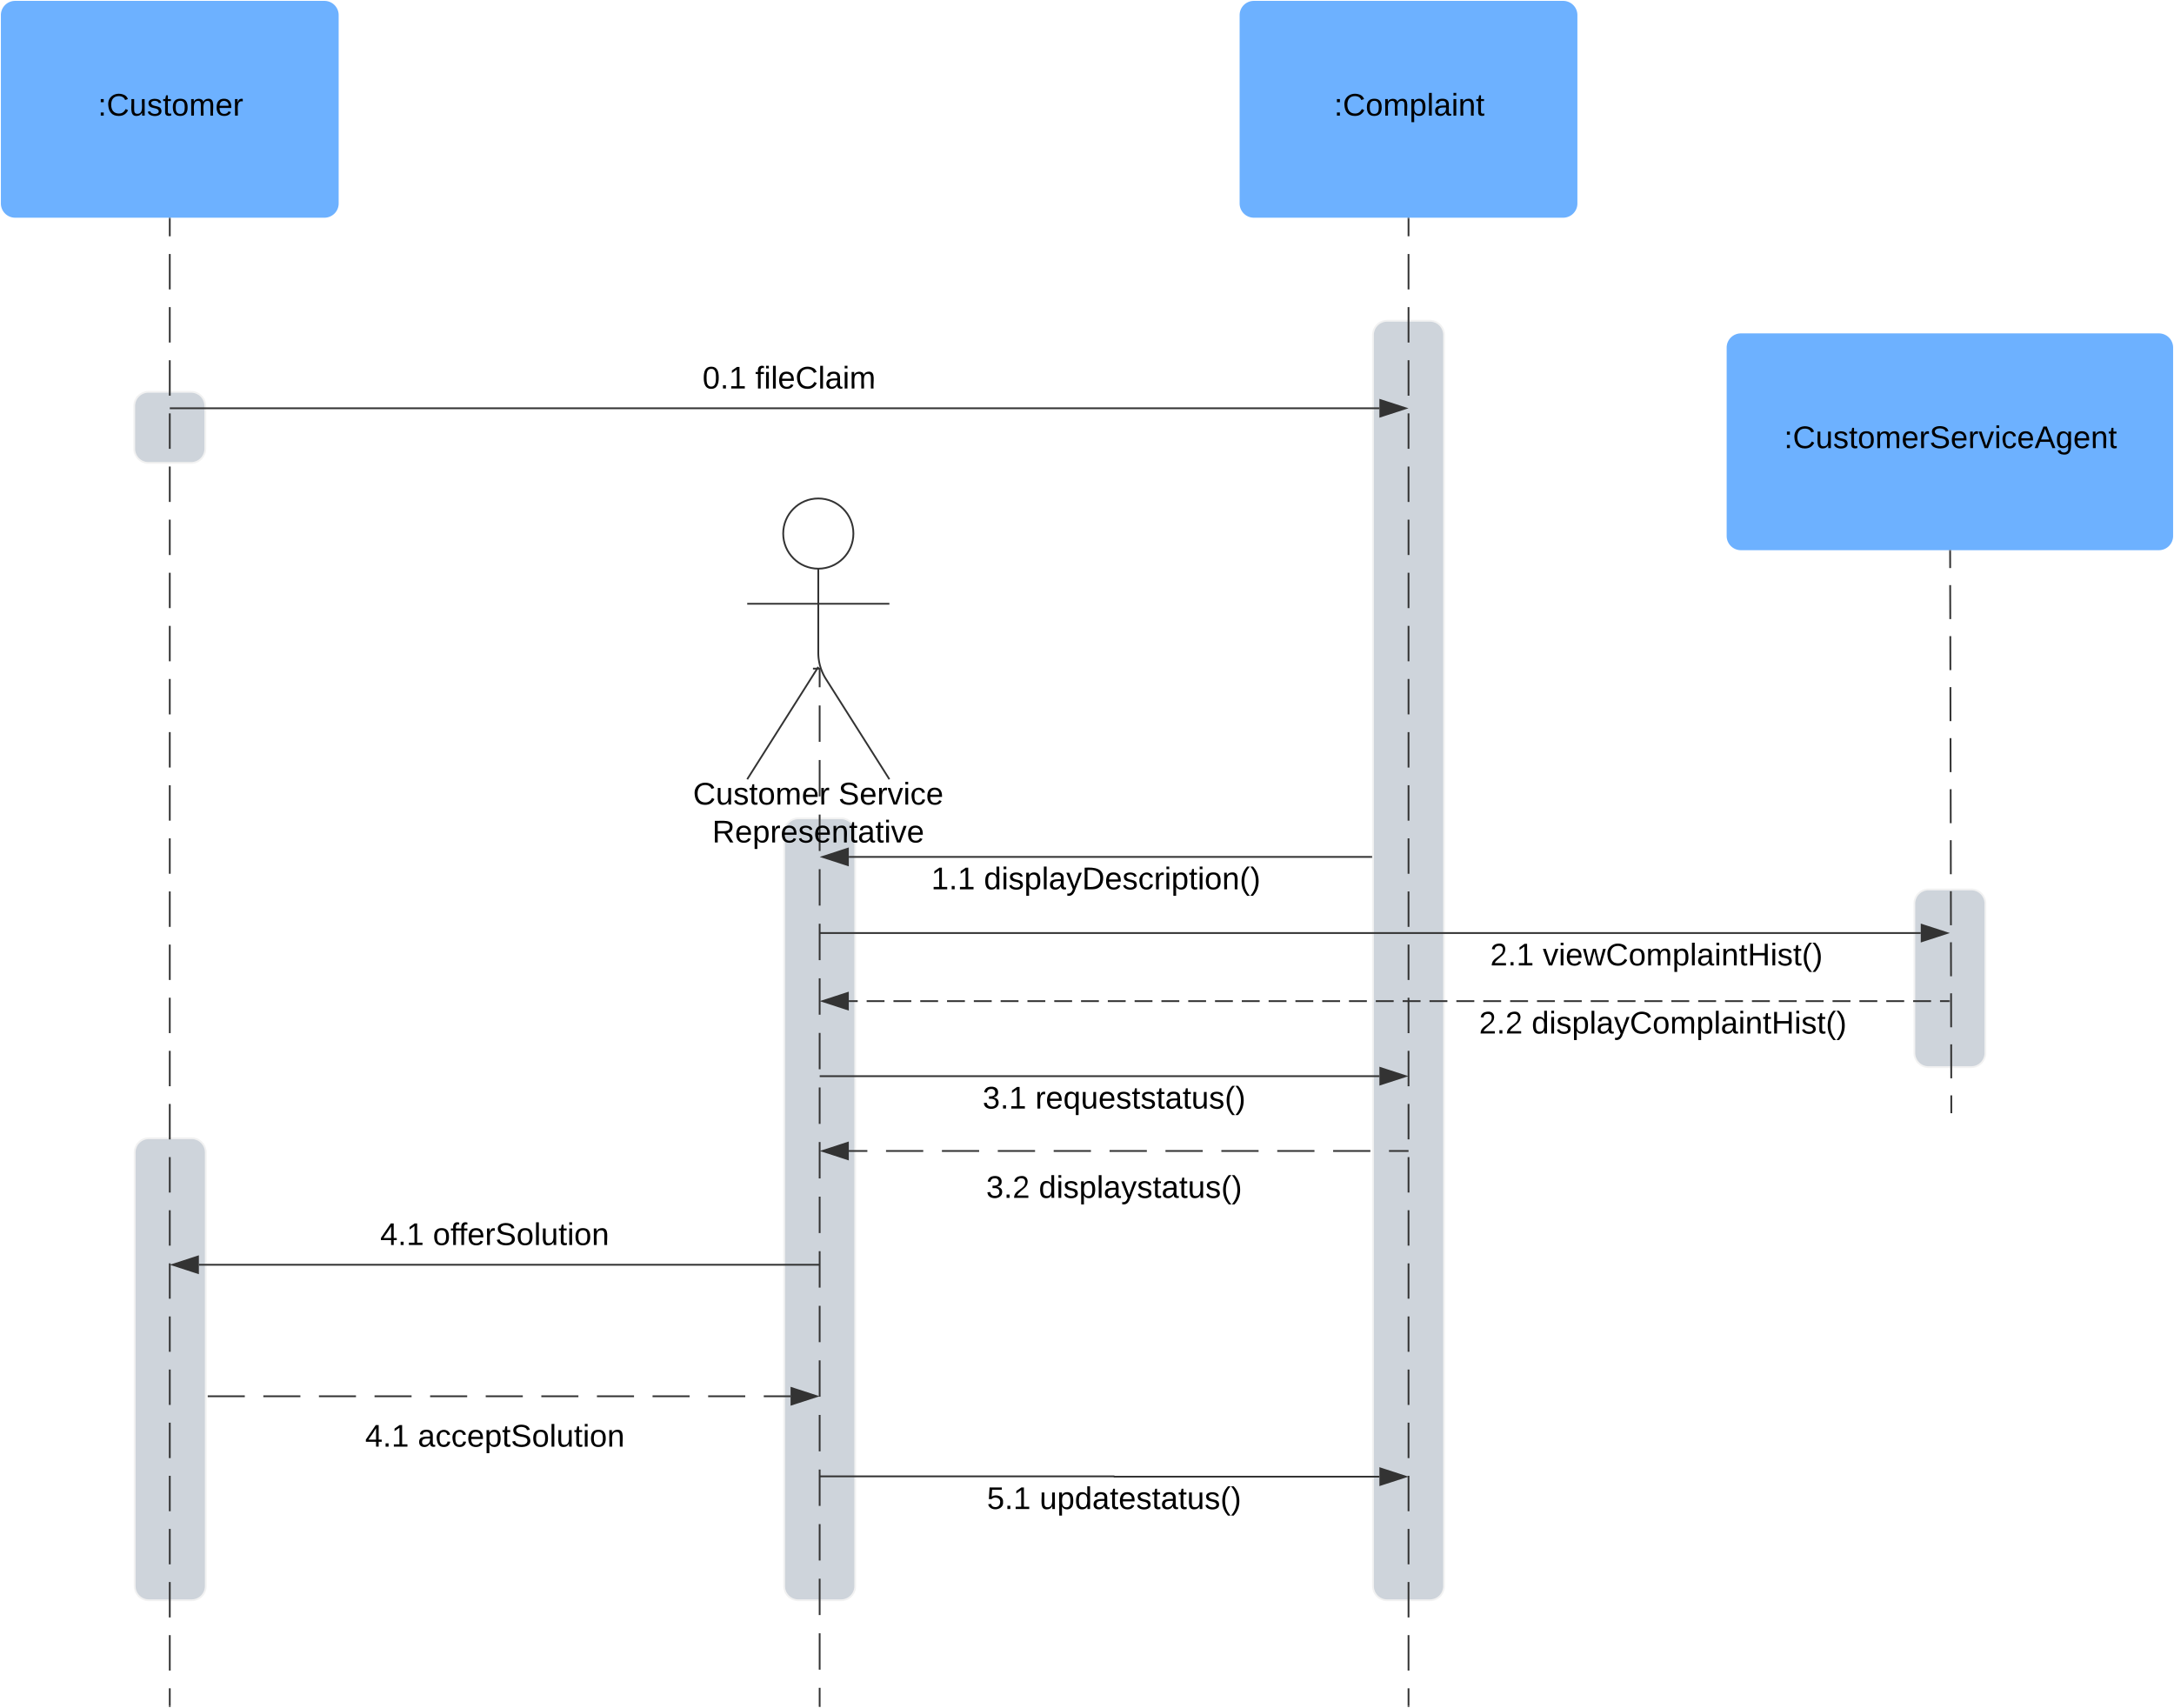 <svg xmlns="http://www.w3.org/2000/svg" xmlns:xlink="http://www.w3.org/1999/xlink" xmlns:lucid="lucid" width="1223.42" height="961"><g transform="translate(1700.5 640.5)" lucid:page-tab-id="JA7w2lT87eMC"><path d="M-2000-1000H0V500h-2000z" fill="#fff"/><path d="M-623.2-132a8 8 0 0 1 8-8h24a8 8 0 0 1 8 8v84a8 8 0 0 1-8 8h-24a8 8 0 0 1-8-8zM-927.85-452a8 8 0 0 1 8-8h24a8 8 0 0 1 8 8v704a8 8 0 0 1-8 8h-24a8 8 0 0 1-8-8zM-1259.22-172a8 8 0 0 1 8-8h24a8 8 0 0 1 8 8v424a8 8 0 0 1-8 8h-24a8 8 0 0 1-8-8z" stroke="#f2f2f2" fill="#ced4db"/><path d="M-1239.5-264.26h.09l.03.02.03.03.04.02.02.03.03.04.02.03v10.33m0 10.24v20.46m0 10.24v20.47m0 10.24v20.48m0 10.24v20.47m0 10.23v20.47m0 10.24v20.47m0 10.25v20.47m0 10.23v20.48m0 10.23v20.48m0 10.23v20.48m0 10.23v20.48m0 10.23v20.47m0 10.23v20.48m0 10.23v20.5m0 10.22v20.48m0 10.23v20.48m0 10.24v20.48m0 10.23v20.48m0 10.23v10.24M-1239.5-264.26h-3.5M-1239.22 319.5v.5M-907.85-517.5v9.96m0 9.97v19.93m0 9.96v19.93m0 9.96v19.94m0 9.97v19.94m0 9.96v19.93m0 9.96v19.92m0 9.97v19.9m0 9.98v19.93m0 9.97v19.93m0 9.96v19.93m0 9.96v19.93m0 9.95v19.93m0 9.96v19.93m0 9.97v19.92m0 9.97v19.93m0 9.96v19.93m0 9.96V.65m0 9.97v19.94m0 9.96v19.93m0 9.96V90.3m0 9.97v19.9m0 9.98v19.93m0 9.97V180m0 9.96v19.93m0 9.96v19.93m0 9.95v19.93m0 9.96v19.93m0 9.97v9.96" stroke="#333" fill="none"/><path d="M-907.38-517.5h-.95v-.5h.95z" stroke="#333" stroke-width=".05" fill="#333"/><path d="M-907.85 319.5v.5" stroke="#333" fill="none"/><path d="M-1220.25-340.25c0 10.9-8.84 19.75-19.75 19.75-10.9 0-19.75-8.84-19.75-19.75 0-10.9 8.84-19.75 19.75-19.75 10.9 0 19.75 8.84 19.75 19.75z" stroke="#333" fill="#fff"/><path d="M-1240-320.5v47.3a27.6 27.6 0 0 0 4.28 14.76L-1200-202m-40-63.2l-40 63.2m0-98.75h80" stroke="#333" fill="none"/><path d="M-1280-352a8 8 0 0 1 8-8h64a8 8 0 0 1 8 8v164a8 8 0 0 1-8 8h-64a8 8 0 0 1-8-8z" fill="none"/><use xlink:href="#a" transform="matrix(1,0,0,1,-1360,-202) translate(49.506 14.222)"/><use xlink:href="#b" transform="matrix(1,0,0,1,-1360,-202) translate(131.333 14.222)"/><use xlink:href="#c" transform="matrix(1,0,0,1,-1360,-202) translate(60.321 35.556)"/><path d="M-908.35 7.17h-10.5m-10.47 0h-20.96m-10.5 0h-20.95m-10.5 0h-20.95m-10.48 0h-20.97m-10.48 0h-20.98m-10.48 0h-20.97m-10.48 0h-20.97m-10.5 0h-20.95m-10.5 0h-20.95m-10.5 0h-10.47M-908.37 7.17h.52" stroke="#333" fill="none"/><path d="M-1237.6 7.17l14.26-4.64v9.27z" stroke="#333" fill="#333"/><path d="M-1193.54 6a6 6 0 0 1 6-6h228a6 6 0 0 1 6 6v48a6 6 0 0 1-6 6h-228a6 6 0 0 1-6-6z" fill="none"/><use xlink:href="#d" transform="matrix(1,0,0,1,-1193.537,0) translate(48 33.556)"/><use xlink:href="#e" transform="matrix(1,0,0,1,-1193.537,0) translate(77.63 33.556)"/><path d="M-1002.9-632a8 8 0 0 1 8-8h174.08a8 8 0 0 1 8 8v106a8 8 0 0 1-8 8H-994.9a8 8 0 0 1-8-8z" stroke="#000" stroke-opacity="0" fill="#6db1ff"/><use xlink:href="#f" transform="matrix(1,0,0,1,-994.891,-632) translate(45.13 56.556)"/><path d="M-1238.72-34.92h314.48M-1238.7-34.92h-.52" stroke="#333" fill="none"/><path d="M-909.47-34.92l-14.27 4.63v-9.26z" stroke="#333" fill="#333"/><use xlink:href="#g" transform="matrix(1,0,0,1,-1147.537,-30.923) translate(0.005 14.222)"/><use xlink:href="#h" transform="matrix(1,0,0,1,-1147.537,-30.923) translate(29.635 14.222)"/><path d="M-1604.46 145.2h10.43m10.43 0h20.86m10.43 0h20.86m10.43 0h20.85m10.44 0h20.85m10.43 0h20.86m10.43 0h20.87m10.43 0h20.86m10.43 0h20.87m10.43 0h20.86m10.43 0h20.87m10.43 0h15.03M-1604.45 145.2h-.5" stroke="#333" fill="none"/><path d="M-1240.84 145.2l-14.27 4.64v-9.28z" stroke="#333" fill="#333"/><path d="M-928.85-158.3h-293.98" stroke="#333" fill="none"/><path d="M-928.35-157.83h-.52v-.95h.52z" stroke="#333" stroke-width=".05" fill="#333"/><path d="M-1237.6-158.3l14.26-4.64v9.27z" stroke="#333" fill="#333"/><use xlink:href="#i" transform="matrix(1,0,0,1,-1176.429,-154.306) translate(0.005 14.222)"/><use xlink:href="#j" transform="matrix(1,0,0,1,-1176.429,-154.306) translate(29.635 14.222)"/><path d="M-1541.96 146a6 6 0 0 1 6-6h228a6 6 0 0 1 6 6v48a6 6 0 0 1-6 6h-228a6 6 0 0 1-6-6z" fill="none"/><use xlink:href="#k" transform="matrix(1,0,0,1,-1541.962,140) translate(46.963 33.556)"/><use xlink:href="#l" transform="matrix(1,0,0,1,-1541.962,140) translate(76.593 33.556)"/><path d="M-1238.72 190.27h165.1a.1.1 0 0 1 .08.08.1.1 0 0 0 .1.1h149.2M-1238.7 190.27h-.52" stroke="#333" fill="none"/><path d="M-909.47 190.44l-14.27 4.63v-9.27z" stroke="#333" fill="#333"/><use xlink:href="#m" transform="matrix(1,0,0,1,-1145.096,194.437) translate(0.005 14.222)"/><use xlink:href="#n" transform="matrix(1,0,0,1,-1145.096,194.437) translate(29.635 14.222)"/><path d="M-1624.96-412a8 8 0 0 1 8-8h24a8 8 0 0 1 8 8v24a8 8 0 0 1-8 8h-24a8 8 0 0 1-8-8zM-1624.7 8a8 8 0 0 1 8-8h24a8 8 0 0 1 8 8v244a8 8 0 0 1-8 8h-24a8 8 0 0 1-8-8z" stroke="#f2f2f2" fill="#ced4db"/><path d="M-1604.96-517.5v9.96m0 9.97v19.93m0 9.96v19.93m0 9.96v19.94m0 9.97v19.94m0 9.96v19.93m0 9.96v19.92m0 9.97v19.9m0 9.98v19.93m0 9.97v19.93m0 9.96v19.93m0 9.96v19.93m0 9.95v19.93m0 9.96v19.93m0 9.97v19.92m0 9.97v19.93m0 9.96v19.93m0 9.96V.65m0 9.97v19.94m0 9.96v19.93m0 9.96V90.3m0 9.97v19.9m0 9.98v19.93m0 9.97V180m0 9.96v19.93m0 9.96v19.93m0 9.95v19.93m0 9.96v19.93m0 9.97v9.96" stroke="#333" fill="none"/><path d="M-1604.5-517.5h-.94v-.5h.95z" stroke="#333" stroke-width=".05" fill="#333"/><path d="M-1604.96 319.5v.5" stroke="#333" fill="none"/><path d="M-1700-632a8 8 0 0 1 8-8h174.08a8 8 0 0 1 8 8v106a8 8 0 0 1-8 8H-1692a8 8 0 0 1-8-8z" stroke="#000" stroke-opacity="0" fill="#6db1ff"/><use xlink:href="#o" transform="matrix(1,0,0,1,-1692,-632) translate(46.586 56.556)"/><path d="M-1239.72 71.2h-348.86M-1239.73 71.2h.5" stroke="#333" fill="none"/><path d="M-1603.34 71.2l14.26-4.64v9.27z" stroke="#333" fill="#333"/><use xlink:href="#p" transform="matrix(1,0,0,1,-1486.536,45.867) translate(0.005 14.222)"/><use xlink:href="#q" transform="matrix(1,0,0,1,-1486.536,45.867) translate(29.635 14.222)"/><path d="M-1604.46-410.76h680.22M-1604.45-410.76h-.5" stroke="#333" fill="none"/><path d="M-909.47-410.76l-14.27 4.63v-9.26z" stroke="#333" fill="#333"/><use xlink:href="#r" transform="matrix(1,0,0,1,-1305.149,-436.093) translate(0.005 14.222)"/><use xlink:href="#s" transform="matrix(1,0,0,1,-1305.149,-436.093) translate(29.635 14.222)"/><path d="M-728.82-444.9a8 8 0 0 1 8-8h235.24a8 8 0 0 1 8 8v106a8 8 0 0 1-8 8h-235.24a8 8 0 0 1-8-8z" stroke="#000" stroke-opacity="0" fill="#6db1ff"/><use xlink:href="#t" transform="matrix(1,0,0,1,-720.822,-444.899) translate(24.296 56.556)"/><path d="M-1238.72-115.47h619.13M-1238.7-115.47h-.52" stroke="#333" fill="none"/><path d="M-604.82-115.47l-14.27 4.64v-9.27z" stroke="#333" fill="#333"/><g><use xlink:href="#u" transform="matrix(1,0,0,1,-861.927,-111.465) translate(0.005 14.222)"/><use xlink:href="#v" transform="matrix(1,0,0,1,-861.927,-111.465) translate(29.635 14.222)"/></g><path d="M-1222.84-77.15h5.03m5.02 0h10.05m5.03 0h10.05m5.03 0h10.05m5.03 0h10.06m5.02 0h10.06m5.02 0h10.06m5.02 0h10.06m5.03 0h10.04m5.03 0h10.05m5.03 0h10.05m5.03 0h10.05m5.03 0h10.07m5.02 0h10.05m5.02 0h10.06m5.02 0h10.06m5.04 0h10.05m5.02 0h10.05m5.03 0h10.05m5.03 0h10.06m5.02 0h10.06m5.04 0h10.08m5.04 0h10.07m5.04 0h10.1m5.03 0h10.08m5.05 0h10.08m5.04 0h10.08m5.04 0h10.06m5.05 0h10.08m5.04 0h10.08m5.04 0h10.08m5.04 0h10.08m5.04 0h10.08m5.04 0h10.08m5.04 0h10.08m5.04 0h10.08m5.04 0h10.08m5.04 0h10.08m5.04 0h10.08m5.04 0h10.08m5.04 0h10.08m5.04 0h5.04" stroke="#333" fill="none"/><path d="M-1237.6-77.15l14.26-4.64v9.28z" stroke="#333" fill="#333"/><path d="M-603.7-77.15h.5" stroke="#333" fill="none"/><g><use xlink:href="#w" transform="matrix(1,0,0,1,-868.206,-73.154) translate(0.005 14.222)"/><use xlink:href="#x" transform="matrix(1,0,0,1,-868.206,-73.154) translate(29.635 14.222)"/></g><path d="M-603.07-330.4l.03 9.57m0 9.57l.06 19.14m.02 9.57l.04 19.14m.02 9.56l.04 19.14m.02 9.57l.05 19.14m.03 9.6l.04 19.13m.02 9.57l.03 19.14m.02 9.57l.04 19.15m0 9.57l.06 19.14m.02 9.57l.04 19.14m.02 9.57l.04 19.14m.02 9.57l.02 9.57" stroke="#333" fill="none"/><path d="M-602.6-330.4h-.94v-.5h.95z" stroke="#333" stroke-width=".05" fill="#333"/><path d="M-602.38-14.6v.52" stroke="#333" fill="none"/><defs><path d="M212-179c-10-28-35-45-73-45-59 0-87 40-87 99 0 60 29 101 89 101 43 0 62-24 78-52l27 14C228-24 195 4 139 4 59 4 22-46 18-125c-6-104 99-153 187-111 19 9 31 26 39 46" id="y"/><path d="M84 4C-5 8 30-112 23-190h32v120c0 31 7 50 39 49 72-2 45-101 50-169h31l1 190h-30c-1-10 1-25-2-33-11 22-28 36-60 37" id="z"/><path d="M135-143c-3-34-86-38-87 0 15 53 115 12 119 90S17 21 10-45l28-5c4 36 97 45 98 0-10-56-113-15-118-90-4-57 82-63 122-42 12 7 21 19 24 35" id="A"/><path d="M59-47c-2 24 18 29 38 22v24C64 9 27 4 27-40v-127H5v-23h24l9-43h21v43h35v23H59v120" id="B"/><path d="M100-194c62-1 85 37 85 99 1 63-27 99-86 99S16-35 15-95c0-66 28-99 85-99zM99-20c44 1 53-31 53-75 0-43-8-75-51-75s-53 32-53 75 10 74 51 75" id="C"/><path d="M210-169c-67 3-38 105-44 169h-31v-121c0-29-5-50-35-48C34-165 62-65 56 0H25l-1-190h30c1 10-1 24 2 32 10-44 99-50 107 0 11-21 27-35 58-36 85-2 47 119 55 194h-31v-121c0-29-5-49-35-48" id="D"/><path d="M100-194c63 0 86 42 84 106H49c0 40 14 67 53 68 26 1 43-12 49-29l28 8c-11 28-37 45-77 45C44 4 14-33 15-96c1-61 26-98 85-98zm52 81c6-60-76-77-97-28-3 7-6 17-6 28h103" id="E"/><path d="M114-163C36-179 61-72 57 0H25l-1-190h30c1 12-1 29 2 39 6-27 23-49 58-41v29" id="F"/><g id="a"><use transform="matrix(0.049,0,0,0.049,0,0)" xlink:href="#y"/><use transform="matrix(0.049,0,0,0.049,12.79,0)" xlink:href="#z"/><use transform="matrix(0.049,0,0,0.049,22.667,0)" xlink:href="#A"/><use transform="matrix(0.049,0,0,0.049,31.556,0)" xlink:href="#B"/><use transform="matrix(0.049,0,0,0.049,36.494,0)" xlink:href="#C"/><use transform="matrix(0.049,0,0,0.049,46.37,0)" xlink:href="#D"/><use transform="matrix(0.049,0,0,0.049,61.136,0)" xlink:href="#E"/><use transform="matrix(0.049,0,0,0.049,71.012,0)" xlink:href="#F"/></g><path d="M185-189c-5-48-123-54-124 2 14 75 158 14 163 119 3 78-121 87-175 55-17-10-28-26-33-46l33-7c5 56 141 63 141-1 0-78-155-14-162-118-5-82 145-84 179-34 5 7 8 16 11 25" id="G"/><path d="M108 0H70L1-190h34L89-25l56-165h34" id="H"/><path d="M24-231v-30h32v30H24zM24 0v-190h32V0H24" id="I"/><path d="M96-169c-40 0-48 33-48 73s9 75 48 75c24 0 41-14 43-38l32 2c-6 37-31 61-74 61-59 0-76-41-82-99-10-93 101-131 147-64 4 7 5 14 7 22l-32 3c-4-21-16-35-41-35" id="J"/><g id="b"><use transform="matrix(0.049,0,0,0.049,0,0)" xlink:href="#G"/><use transform="matrix(0.049,0,0,0.049,11.852,0)" xlink:href="#E"/><use transform="matrix(0.049,0,0,0.049,21.728,0)" xlink:href="#F"/><use transform="matrix(0.049,0,0,0.049,27.605,0)" xlink:href="#H"/><use transform="matrix(0.049,0,0,0.049,36.494,0)" xlink:href="#I"/><use transform="matrix(0.049,0,0,0.049,40.395,0)" xlink:href="#J"/><use transform="matrix(0.049,0,0,0.049,49.284,0)" xlink:href="#E"/></g><path d="M233-177c-1 41-23 64-60 70L243 0h-38l-65-103H63V0H30v-248c88 3 205-21 203 71zM63-129c60-2 137 13 137-47 0-61-80-42-137-45v92" id="K"/><path d="M115-194c55 1 70 41 70 98S169 2 115 4C84 4 66-9 55-30l1 105H24l-1-265h31l2 30c10-21 28-34 59-34zm-8 174c40 0 45-34 45-75s-6-73-45-74c-42 0-51 32-51 76 0 43 10 73 51 73" id="L"/><path d="M117-194c89-4 53 116 60 194h-32v-121c0-31-8-49-39-48C34-167 62-67 57 0H25l-1-190h30c1 10-1 24 2 32 11-22 29-35 61-36" id="M"/><path d="M141-36C126-15 110 5 73 4 37 3 15-17 15-53c-1-64 63-63 125-63 3-35-9-54-41-54-24 1-41 7-42 31l-33-3c5-37 33-52 76-52 45 0 72 20 72 64v82c-1 20 7 32 28 27v20c-31 9-61-2-59-35zM48-53c0 20 12 33 32 33 41-3 63-29 60-74-43 2-92-5-92 41" id="N"/><g id="c"><use transform="matrix(0.049,0,0,0.049,0,0)" xlink:href="#K"/><use transform="matrix(0.049,0,0,0.049,12.79,0)" xlink:href="#E"/><use transform="matrix(0.049,0,0,0.049,22.667,0)" xlink:href="#L"/><use transform="matrix(0.049,0,0,0.049,32.543,0)" xlink:href="#F"/><use transform="matrix(0.049,0,0,0.049,38.42,0)" xlink:href="#E"/><use transform="matrix(0.049,0,0,0.049,48.296,0)" xlink:href="#A"/><use transform="matrix(0.049,0,0,0.049,57.185,0)" xlink:href="#E"/><use transform="matrix(0.049,0,0,0.049,67.062,0)" xlink:href="#M"/><use transform="matrix(0.049,0,0,0.049,76.938,0)" xlink:href="#B"/><use transform="matrix(0.049,0,0,0.049,81.877,0)" xlink:href="#N"/><use transform="matrix(0.049,0,0,0.049,91.753,0)" xlink:href="#B"/><use transform="matrix(0.049,0,0,0.049,96.691,0)" xlink:href="#I"/><use transform="matrix(0.049,0,0,0.049,100.593,0)" xlink:href="#H"/><use transform="matrix(0.049,0,0,0.049,109.481,0)" xlink:href="#E"/></g><path d="M126-127c33 6 58 20 58 59 0 88-139 92-164 29-3-8-5-16-6-25l32-3c6 27 21 44 54 44 32 0 52-15 52-46 0-38-36-46-79-43v-28c39 1 72-4 72-42 0-27-17-43-46-43-28 0-47 15-49 41l-32-3c6-42 35-63 81-64 48-1 79 21 79 65 0 36-21 52-52 59" id="O"/><path d="M33 0v-38h34V0H33" id="P"/><path d="M101-251c82-7 93 87 43 132L82-64C71-53 59-42 53-27h129V0H18c2-99 128-94 128-182 0-28-16-43-45-43s-46 15-49 41l-32-3c6-41 34-60 81-64" id="Q"/><g id="d"><use transform="matrix(0.049,0,0,0.049,0,0)" xlink:href="#O"/><use transform="matrix(0.049,0,0,0.049,9.877,0)" xlink:href="#P"/><use transform="matrix(0.049,0,0,0.049,14.815,0)" xlink:href="#Q"/></g><path d="M85-194c31 0 48 13 60 33l-1-100h32l1 261h-30c-2-10 0-23-3-31C134-8 116 4 85 4 32 4 16-35 15-94c0-66 23-100 70-100zm9 24c-40 0-46 34-46 75 0 40 6 74 45 74 42 0 51-32 51-76 0-42-9-74-50-73" id="R"/><path d="M24 0v-261h32V0H24" id="S"/><path d="M179-190L93 31C79 59 56 82 12 73V49c39 6 53-20 64-50L1-190h34L92-34l54-156h33" id="T"/><path d="M87 75C49 33 22-17 22-94c0-76 28-126 65-167h31c-38 41-64 92-64 168S80 34 118 75H87" id="U"/><path d="M33-261c38 41 65 92 65 168S71 34 33 75H2C39 34 66-17 66-93S39-220 2-261h31" id="V"/><g id="e"><use transform="matrix(0.049,0,0,0.049,0,0)" xlink:href="#R"/><use transform="matrix(0.049,0,0,0.049,9.877,0)" xlink:href="#I"/><use transform="matrix(0.049,0,0,0.049,13.778,0)" xlink:href="#A"/><use transform="matrix(0.049,0,0,0.049,22.667,0)" xlink:href="#L"/><use transform="matrix(0.049,0,0,0.049,32.543,0)" xlink:href="#S"/><use transform="matrix(0.049,0,0,0.049,36.444,0)" xlink:href="#N"/><use transform="matrix(0.049,0,0,0.049,46.321,0)" xlink:href="#T"/><use transform="matrix(0.049,0,0,0.049,55.21,0)" xlink:href="#A"/><use transform="matrix(0.049,0,0,0.049,64.099,0)" xlink:href="#B"/><use transform="matrix(0.049,0,0,0.049,69.037,0)" xlink:href="#N"/><use transform="matrix(0.049,0,0,0.049,78.914,0)" xlink:href="#B"/><use transform="matrix(0.049,0,0,0.049,83.852,0)" xlink:href="#z"/><use transform="matrix(0.049,0,0,0.049,93.728,0)" xlink:href="#A"/><use transform="matrix(0.049,0,0,0.049,102.617,0)" xlink:href="#U"/><use transform="matrix(0.049,0,0,0.049,108.494,0)" xlink:href="#V"/></g><path d="M33-154v-36h34v36H33zM33 0v-36h34V0H33" id="W"/><g id="f"><use transform="matrix(0.049,0,0,0.049,0,0)" xlink:href="#W"/><use transform="matrix(0.049,0,0,0.049,4.938,0)" xlink:href="#y"/><use transform="matrix(0.049,0,0,0.049,17.728,0)" xlink:href="#C"/><use transform="matrix(0.049,0,0,0.049,27.605,0)" xlink:href="#D"/><use transform="matrix(0.049,0,0,0.049,42.37,0)" xlink:href="#L"/><use transform="matrix(0.049,0,0,0.049,52.247,0)" xlink:href="#S"/><use transform="matrix(0.049,0,0,0.049,56.148,0)" xlink:href="#N"/><use transform="matrix(0.049,0,0,0.049,66.025,0)" xlink:href="#I"/><use transform="matrix(0.049,0,0,0.049,69.926,0)" xlink:href="#M"/><use transform="matrix(0.049,0,0,0.049,79.802,0)" xlink:href="#B"/></g><path d="M27 0v-27h64v-190l-56 39v-29l58-41h29v221h61V0H27" id="X"/><g id="g"><use transform="matrix(0.049,0,0,0.049,0,0)" xlink:href="#O"/><use transform="matrix(0.049,0,0,0.049,9.877,0)" xlink:href="#P"/><use transform="matrix(0.049,0,0,0.049,14.815,0)" xlink:href="#X"/></g><path d="M145-31C134-9 116 4 85 4 32 4 16-35 15-94c0-59 17-99 70-100 32-1 48 14 60 33 0-11-1-24 2-32h30l-1 268h-32zM93-21c41 0 51-33 51-76s-8-73-50-73c-40 0-46 35-46 75s5 74 45 74" id="Y"/><g id="h"><use transform="matrix(0.049,0,0,0.049,0,0)" xlink:href="#F"/><use transform="matrix(0.049,0,0,0.049,5.877,0)" xlink:href="#E"/><use transform="matrix(0.049,0,0,0.049,15.753,0)" xlink:href="#Y"/><use transform="matrix(0.049,0,0,0.049,25.63,0)" xlink:href="#z"/><use transform="matrix(0.049,0,0,0.049,35.506,0)" xlink:href="#E"/><use transform="matrix(0.049,0,0,0.049,45.383,0)" xlink:href="#A"/><use transform="matrix(0.049,0,0,0.049,54.272,0)" xlink:href="#B"/><use transform="matrix(0.049,0,0,0.049,59.21,0)" xlink:href="#A"/><use transform="matrix(0.049,0,0,0.049,68.099,0)" xlink:href="#B"/><use transform="matrix(0.049,0,0,0.049,73.037,0)" xlink:href="#N"/><use transform="matrix(0.049,0,0,0.049,82.914,0)" xlink:href="#B"/><use transform="matrix(0.049,0,0,0.049,87.852,0)" xlink:href="#z"/><use transform="matrix(0.049,0,0,0.049,97.728,0)" xlink:href="#A"/><use transform="matrix(0.049,0,0,0.049,106.617,0)" xlink:href="#U"/><use transform="matrix(0.049,0,0,0.049,112.494,0)" xlink:href="#V"/></g><g id="i"><use transform="matrix(0.049,0,0,0.049,0,0)" xlink:href="#X"/><use transform="matrix(0.049,0,0,0.049,9.877,0)" xlink:href="#P"/><use transform="matrix(0.049,0,0,0.049,14.815,0)" xlink:href="#X"/></g><path d="M30-248c118-7 216 8 213 122C240-48 200 0 122 0H30v-248zM63-27c89 8 146-16 146-99s-60-101-146-95v194" id="Z"/><g id="j"><use transform="matrix(0.049,0,0,0.049,0,0)" xlink:href="#R"/><use transform="matrix(0.049,0,0,0.049,9.877,0)" xlink:href="#I"/><use transform="matrix(0.049,0,0,0.049,13.778,0)" xlink:href="#A"/><use transform="matrix(0.049,0,0,0.049,22.667,0)" xlink:href="#L"/><use transform="matrix(0.049,0,0,0.049,32.543,0)" xlink:href="#S"/><use transform="matrix(0.049,0,0,0.049,36.444,0)" xlink:href="#N"/><use transform="matrix(0.049,0,0,0.049,46.321,0)" xlink:href="#T"/><use transform="matrix(0.049,0,0,0.049,55.21,0)" xlink:href="#Z"/><use transform="matrix(0.049,0,0,0.049,68,0)" xlink:href="#E"/><use transform="matrix(0.049,0,0,0.049,77.877,0)" xlink:href="#A"/><use transform="matrix(0.049,0,0,0.049,86.765,0)" xlink:href="#J"/><use transform="matrix(0.049,0,0,0.049,95.654,0)" xlink:href="#F"/><use transform="matrix(0.049,0,0,0.049,101.531,0)" xlink:href="#I"/><use transform="matrix(0.049,0,0,0.049,105.432,0)" xlink:href="#L"/><use transform="matrix(0.049,0,0,0.049,115.309,0)" xlink:href="#B"/><use transform="matrix(0.049,0,0,0.049,120.247,0)" xlink:href="#I"/><use transform="matrix(0.049,0,0,0.049,124.148,0)" xlink:href="#C"/><use transform="matrix(0.049,0,0,0.049,134.025,0)" xlink:href="#M"/><use transform="matrix(0.049,0,0,0.049,143.901,0)" xlink:href="#U"/><use transform="matrix(0.049,0,0,0.049,149.778,0)" xlink:href="#V"/></g><path d="M155-56V0h-30v-56H8v-25l114-167h33v167h35v25h-35zm-30-156c-27 46-58 90-88 131h88v-131" id="aa"/><g id="k"><use transform="matrix(0.049,0,0,0.049,0,0)" xlink:href="#aa"/><use transform="matrix(0.049,0,0,0.049,9.877,0)" xlink:href="#P"/><use transform="matrix(0.049,0,0,0.049,14.815,0)" xlink:href="#X"/></g><g id="l"><use transform="matrix(0.049,0,0,0.049,0,0)" xlink:href="#N"/><use transform="matrix(0.049,0,0,0.049,9.877,0)" xlink:href="#J"/><use transform="matrix(0.049,0,0,0.049,18.765,0)" xlink:href="#J"/><use transform="matrix(0.049,0,0,0.049,27.654,0)" xlink:href="#E"/><use transform="matrix(0.049,0,0,0.049,37.531,0)" xlink:href="#L"/><use transform="matrix(0.049,0,0,0.049,47.407,0)" xlink:href="#B"/><use transform="matrix(0.049,0,0,0.049,52.346,0)" xlink:href="#G"/><use transform="matrix(0.049,0,0,0.049,64.198,0)" xlink:href="#C"/><use transform="matrix(0.049,0,0,0.049,74.074,0)" xlink:href="#S"/><use transform="matrix(0.049,0,0,0.049,77.975,0)" xlink:href="#z"/><use transform="matrix(0.049,0,0,0.049,87.852,0)" xlink:href="#B"/><use transform="matrix(0.049,0,0,0.049,92.79,0)" xlink:href="#I"/><use transform="matrix(0.049,0,0,0.049,96.691,0)" xlink:href="#C"/><use transform="matrix(0.049,0,0,0.049,106.568,0)" xlink:href="#M"/></g><path d="M54-142c48-35 137-8 131 61C196 18 31 33 14-55l32-4c7 23 22 37 52 37 35-1 51-22 54-58 4-55-73-65-99-34H22l8-134h141v27H59" id="ab"/><g id="m"><use transform="matrix(0.049,0,0,0.049,0,0)" xlink:href="#ab"/><use transform="matrix(0.049,0,0,0.049,9.877,0)" xlink:href="#P"/><use transform="matrix(0.049,0,0,0.049,14.815,0)" xlink:href="#X"/></g><g id="n"><use transform="matrix(0.049,0,0,0.049,0,0)" xlink:href="#z"/><use transform="matrix(0.049,0,0,0.049,9.877,0)" xlink:href="#L"/><use transform="matrix(0.049,0,0,0.049,19.753,0)" xlink:href="#R"/><use transform="matrix(0.049,0,0,0.049,29.63,0)" xlink:href="#N"/><use transform="matrix(0.049,0,0,0.049,39.506,0)" xlink:href="#B"/><use transform="matrix(0.049,0,0,0.049,44.444,0)" xlink:href="#E"/><use transform="matrix(0.049,0,0,0.049,54.321,0)" xlink:href="#A"/><use transform="matrix(0.049,0,0,0.049,63.21,0)" xlink:href="#B"/><use transform="matrix(0.049,0,0,0.049,68.148,0)" xlink:href="#N"/><use transform="matrix(0.049,0,0,0.049,78.025,0)" xlink:href="#B"/><use transform="matrix(0.049,0,0,0.049,82.963,0)" xlink:href="#z"/><use transform="matrix(0.049,0,0,0.049,92.84,0)" xlink:href="#A"/><use transform="matrix(0.049,0,0,0.049,101.728,0)" xlink:href="#U"/><use transform="matrix(0.049,0,0,0.049,107.605,0)" xlink:href="#V"/></g><g id="o"><use transform="matrix(0.049,0,0,0.049,0,0)" xlink:href="#W"/><use transform="matrix(0.049,0,0,0.049,4.938,0)" xlink:href="#y"/><use transform="matrix(0.049,0,0,0.049,17.728,0)" xlink:href="#z"/><use transform="matrix(0.049,0,0,0.049,27.605,0)" xlink:href="#A"/><use transform="matrix(0.049,0,0,0.049,36.494,0)" xlink:href="#B"/><use transform="matrix(0.049,0,0,0.049,41.432,0)" xlink:href="#C"/><use transform="matrix(0.049,0,0,0.049,51.309,0)" xlink:href="#D"/><use transform="matrix(0.049,0,0,0.049,66.074,0)" xlink:href="#E"/><use transform="matrix(0.049,0,0,0.049,75.951,0)" xlink:href="#F"/></g><g id="p"><use transform="matrix(0.049,0,0,0.049,0,0)" xlink:href="#aa"/><use transform="matrix(0.049,0,0,0.049,9.877,0)" xlink:href="#P"/><use transform="matrix(0.049,0,0,0.049,14.815,0)" xlink:href="#X"/></g><path d="M101-234c-31-9-42 10-38 44h38v23H63V0H32v-167H5v-23h27c-7-52 17-82 69-68v24" id="ac"/><g id="q"><use transform="matrix(0.049,0,0,0.049,0,0)" xlink:href="#C"/><use transform="matrix(0.049,0,0,0.049,9.877,0)" xlink:href="#ac"/><use transform="matrix(0.049,0,0,0.049,14.469,0)" xlink:href="#ac"/><use transform="matrix(0.049,0,0,0.049,19.407,0)" xlink:href="#E"/><use transform="matrix(0.049,0,0,0.049,29.284,0)" xlink:href="#F"/><use transform="matrix(0.049,0,0,0.049,35.16,0)" xlink:href="#G"/><use transform="matrix(0.049,0,0,0.049,47.012,0)" xlink:href="#C"/><use transform="matrix(0.049,0,0,0.049,56.889,0)" xlink:href="#S"/><use transform="matrix(0.049,0,0,0.049,60.79,0)" xlink:href="#z"/><use transform="matrix(0.049,0,0,0.049,70.667,0)" xlink:href="#B"/><use transform="matrix(0.049,0,0,0.049,75.605,0)" xlink:href="#I"/><use transform="matrix(0.049,0,0,0.049,79.506,0)" xlink:href="#C"/><use transform="matrix(0.049,0,0,0.049,89.383,0)" xlink:href="#M"/></g><path d="M101-251c68 0 85 55 85 127S166 4 100 4C33 4 14-52 14-124c0-73 17-127 87-127zm-1 229c47 0 54-49 54-102s-4-102-53-102c-51 0-55 48-55 102 0 53 5 102 54 102" id="ad"/><g id="r"><use transform="matrix(0.049,0,0,0.049,0,0)" xlink:href="#ad"/><use transform="matrix(0.049,0,0,0.049,9.877,0)" xlink:href="#P"/><use transform="matrix(0.049,0,0,0.049,14.815,0)" xlink:href="#X"/></g><g id="s"><use transform="matrix(0.049,0,0,0.049,0,0)" xlink:href="#ac"/><use transform="matrix(0.049,0,0,0.049,4.938,0)" xlink:href="#I"/><use transform="matrix(0.049,0,0,0.049,8.84,0)" xlink:href="#S"/><use transform="matrix(0.049,0,0,0.049,12.741,0)" xlink:href="#E"/><use transform="matrix(0.049,0,0,0.049,22.617,0)" xlink:href="#y"/><use transform="matrix(0.049,0,0,0.049,35.407,0)" xlink:href="#S"/><use transform="matrix(0.049,0,0,0.049,39.309,0)" xlink:href="#N"/><use transform="matrix(0.049,0,0,0.049,49.185,0)" xlink:href="#I"/><use transform="matrix(0.049,0,0,0.049,53.086,0)" xlink:href="#D"/></g><path d="M205 0l-28-72H64L36 0H1l101-248h38L239 0h-34zm-38-99l-47-123c-12 45-31 82-46 123h93" id="ae"/><path d="M177-190C167-65 218 103 67 71c-23-6-38-20-44-43l32-5c15 47 100 32 89-28v-30C133-14 115 1 83 1 29 1 15-40 15-95c0-56 16-97 71-98 29-1 48 16 59 35 1-10 0-23 2-32h30zM94-22c36 0 50-32 50-73 0-42-14-75-50-75-39 0-46 34-46 75s6 73 46 73" id="af"/><g id="t"><use transform="matrix(0.049,0,0,0.049,0,0)" xlink:href="#W"/><use transform="matrix(0.049,0,0,0.049,4.938,0)" xlink:href="#y"/><use transform="matrix(0.049,0,0,0.049,17.728,0)" xlink:href="#z"/><use transform="matrix(0.049,0,0,0.049,27.605,0)" xlink:href="#A"/><use transform="matrix(0.049,0,0,0.049,36.494,0)" xlink:href="#B"/><use transform="matrix(0.049,0,0,0.049,41.432,0)" xlink:href="#C"/><use transform="matrix(0.049,0,0,0.049,51.309,0)" xlink:href="#D"/><use transform="matrix(0.049,0,0,0.049,66.074,0)" xlink:href="#E"/><use transform="matrix(0.049,0,0,0.049,75.951,0)" xlink:href="#F"/><use transform="matrix(0.049,0,0,0.049,81.827,0)" xlink:href="#G"/><use transform="matrix(0.049,0,0,0.049,93.679,0)" xlink:href="#E"/><use transform="matrix(0.049,0,0,0.049,103.556,0)" xlink:href="#F"/><use transform="matrix(0.049,0,0,0.049,109.432,0)" xlink:href="#H"/><use transform="matrix(0.049,0,0,0.049,118.321,0)" xlink:href="#I"/><use transform="matrix(0.049,0,0,0.049,122.222,0)" xlink:href="#J"/><use transform="matrix(0.049,0,0,0.049,131.111,0)" xlink:href="#E"/><use transform="matrix(0.049,0,0,0.049,140.988,0)" xlink:href="#ae"/><use transform="matrix(0.049,0,0,0.049,152.84,0)" xlink:href="#af"/><use transform="matrix(0.049,0,0,0.049,162.716,0)" xlink:href="#E"/><use transform="matrix(0.049,0,0,0.049,172.593,0)" xlink:href="#M"/><use transform="matrix(0.049,0,0,0.049,182.469,0)" xlink:href="#B"/></g><g id="u"><use transform="matrix(0.049,0,0,0.049,0,0)" xlink:href="#Q"/><use transform="matrix(0.049,0,0,0.049,9.877,0)" xlink:href="#P"/><use transform="matrix(0.049,0,0,0.049,14.815,0)" xlink:href="#X"/></g><path d="M206 0h-36l-40-164L89 0H53L-1-190h32L70-26l43-164h34l41 164 42-164h31" id="ag"/><path d="M197 0v-115H63V0H30v-248h33v105h134v-105h34V0h-34" id="ah"/><g id="v"><use transform="matrix(0.049,0,0,0.049,0,0)" xlink:href="#H"/><use transform="matrix(0.049,0,0,0.049,8.889,0)" xlink:href="#I"/><use transform="matrix(0.049,0,0,0.049,12.79,0)" xlink:href="#E"/><use transform="matrix(0.049,0,0,0.049,22.667,0)" xlink:href="#ag"/><use transform="matrix(0.049,0,0,0.049,35.457,0)" xlink:href="#y"/><use transform="matrix(0.049,0,0,0.049,48.247,0)" xlink:href="#C"/><use transform="matrix(0.049,0,0,0.049,58.123,0)" xlink:href="#D"/><use transform="matrix(0.049,0,0,0.049,72.889,0)" xlink:href="#L"/><use transform="matrix(0.049,0,0,0.049,82.765,0)" xlink:href="#S"/><use transform="matrix(0.049,0,0,0.049,86.667,0)" xlink:href="#N"/><use transform="matrix(0.049,0,0,0.049,96.543,0)" xlink:href="#I"/><use transform="matrix(0.049,0,0,0.049,100.444,0)" xlink:href="#M"/><use transform="matrix(0.049,0,0,0.049,110.321,0)" xlink:href="#B"/><use transform="matrix(0.049,0,0,0.049,115.259,0)" xlink:href="#ah"/><use transform="matrix(0.049,0,0,0.049,128.049,0)" xlink:href="#I"/><use transform="matrix(0.049,0,0,0.049,131.951,0)" xlink:href="#A"/><use transform="matrix(0.049,0,0,0.049,140.84,0)" xlink:href="#B"/><use transform="matrix(0.049,0,0,0.049,145.778,0)" xlink:href="#U"/><use transform="matrix(0.049,0,0,0.049,151.654,0)" xlink:href="#V"/></g><g id="w"><use transform="matrix(0.049,0,0,0.049,0,0)" xlink:href="#Q"/><use transform="matrix(0.049,0,0,0.049,9.877,0)" xlink:href="#P"/><use transform="matrix(0.049,0,0,0.049,14.815,0)" xlink:href="#Q"/></g><g id="x"><use transform="matrix(0.049,0,0,0.049,0,0)" xlink:href="#R"/><use transform="matrix(0.049,0,0,0.049,9.877,0)" xlink:href="#I"/><use transform="matrix(0.049,0,0,0.049,13.778,0)" xlink:href="#A"/><use transform="matrix(0.049,0,0,0.049,22.667,0)" xlink:href="#L"/><use transform="matrix(0.049,0,0,0.049,32.543,0)" xlink:href="#S"/><use transform="matrix(0.049,0,0,0.049,36.444,0)" xlink:href="#N"/><use transform="matrix(0.049,0,0,0.049,46.321,0)" xlink:href="#T"/><use transform="matrix(0.049,0,0,0.049,55.21,0)" xlink:href="#y"/><use transform="matrix(0.049,0,0,0.049,68,0)" xlink:href="#C"/><use transform="matrix(0.049,0,0,0.049,77.877,0)" xlink:href="#D"/><use transform="matrix(0.049,0,0,0.049,92.642,0)" xlink:href="#L"/><use transform="matrix(0.049,0,0,0.049,102.519,0)" xlink:href="#S"/><use transform="matrix(0.049,0,0,0.049,106.42,0)" xlink:href="#N"/><use transform="matrix(0.049,0,0,0.049,116.296,0)" xlink:href="#I"/><use transform="matrix(0.049,0,0,0.049,120.198,0)" xlink:href="#M"/><use transform="matrix(0.049,0,0,0.049,130.074,0)" xlink:href="#B"/><use transform="matrix(0.049,0,0,0.049,135.012,0)" xlink:href="#ah"/><use transform="matrix(0.049,0,0,0.049,147.802,0)" xlink:href="#I"/><use transform="matrix(0.049,0,0,0.049,151.704,0)" xlink:href="#A"/><use transform="matrix(0.049,0,0,0.049,160.593,0)" xlink:href="#B"/><use transform="matrix(0.049,0,0,0.049,165.531,0)" xlink:href="#U"/><use transform="matrix(0.049,0,0,0.049,171.407,0)" xlink:href="#V"/></g></defs></g></svg>